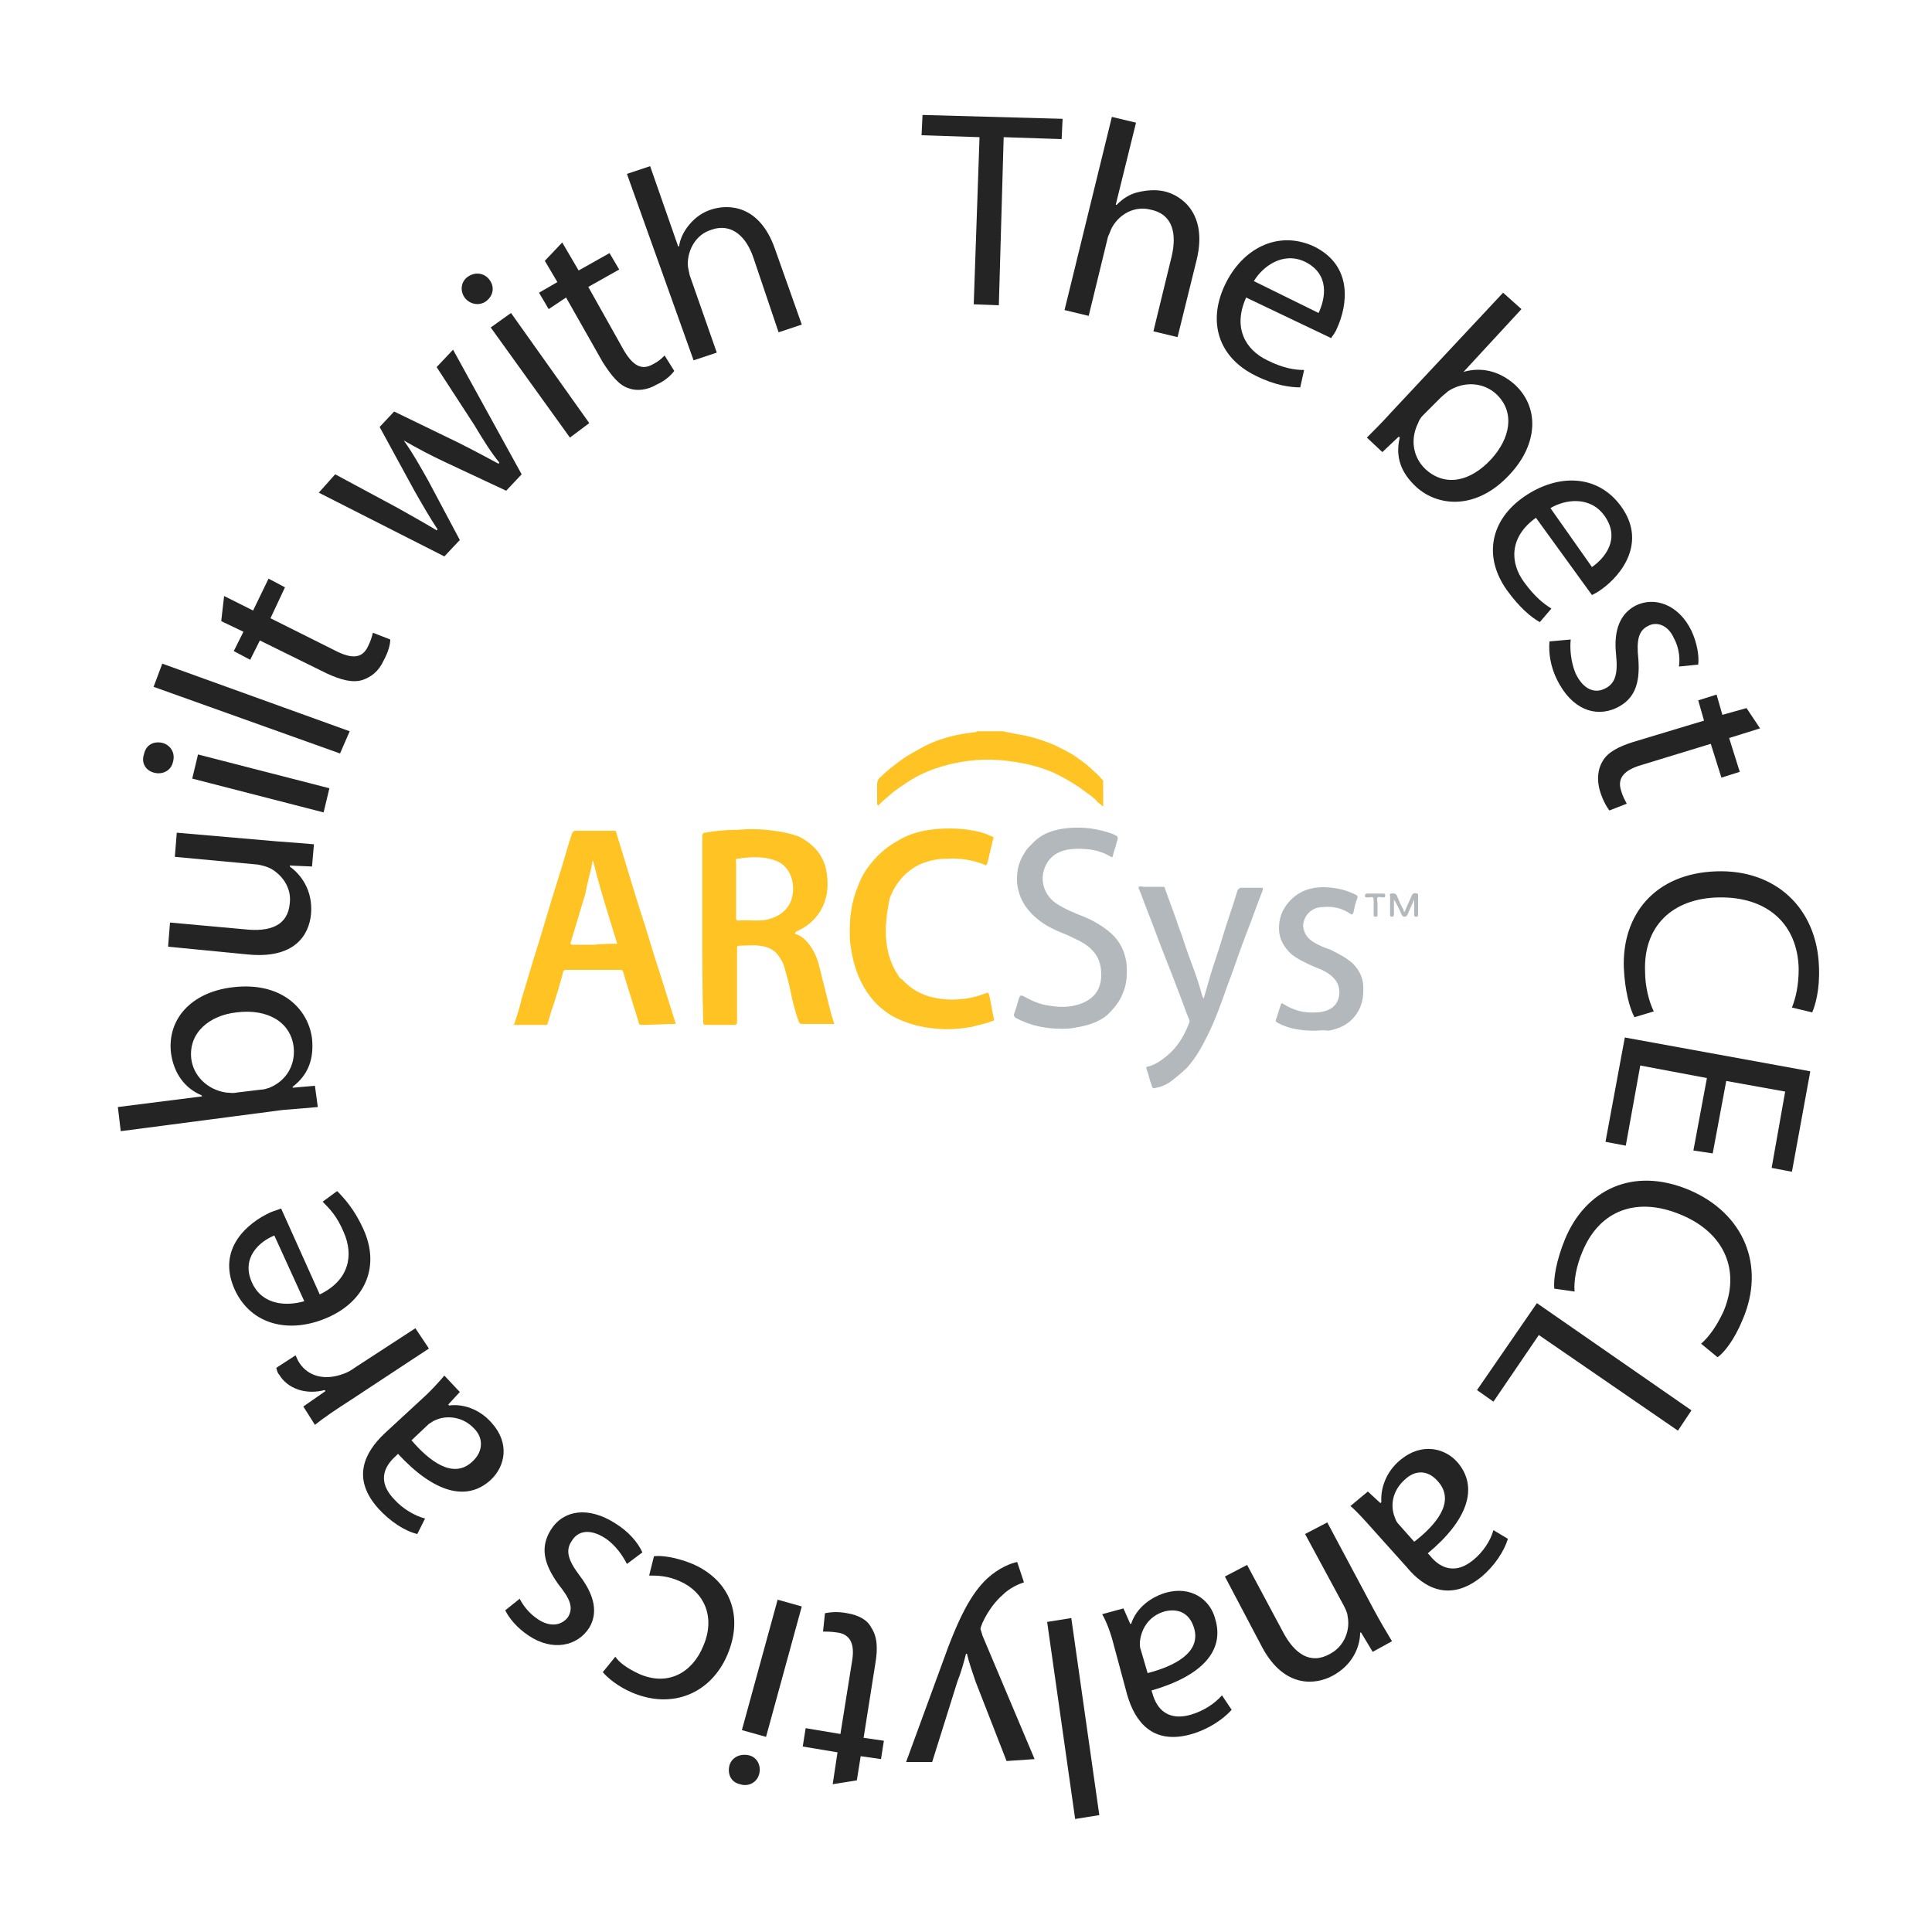<svg width="151" height="151" viewBox="0 0 151 151" fill="none" xmlns="http://www.w3.org/2000/svg">
<path d="M76.557 10.721L72.027 10.57L72.102 8.985L83.05 9.287L82.974 10.872L78.444 10.721L78.067 23.858L76.104 23.783L76.557 10.721Z" fill="#242424"/>
<path d="M86.901 9.136L88.788 9.588L87.203 16.006H87.278C87.731 15.553 88.26 15.175 88.939 15.024C89.543 14.873 90.298 14.798 90.978 14.949C92.337 15.251 94.375 16.686 93.545 20.234L92.035 26.349L90.147 25.896L91.582 20.008C91.959 18.346 91.733 16.761 89.921 16.384C88.713 16.081 87.58 16.686 86.976 17.667C86.825 17.893 86.75 18.195 86.599 18.497L85.089 24.689L83.201 24.235L86.901 9.136Z" fill="#242424"/>
<path d="M97.395 23.254C96.338 25.595 97.32 27.331 99.056 28.162C100.264 28.766 101.17 28.917 101.925 28.917L101.623 30.276C100.868 30.276 99.66 30.125 98.15 29.37C95.206 27.935 94.375 25.142 95.734 22.273C97.093 19.404 99.886 17.969 102.68 19.253C105.776 20.763 105.323 23.858 104.492 25.67C104.341 26.048 104.115 26.274 104.039 26.425L97.395 23.254ZM103.058 24.462C103.586 23.33 103.964 21.442 102.001 20.461C100.264 19.63 98.678 20.838 97.999 21.971L103.058 24.462Z" fill="#242424"/>
<path d="M117.478 22.877L118.913 24.16L114.383 29.068C115.666 28.69 117.101 28.917 118.384 30.049C120.347 31.861 120.196 34.73 118.007 37.071C115.44 39.864 112.42 39.638 110.683 38.052C109.551 36.995 109.022 35.787 109.4 34.202L109.324 34.126L108.041 35.334L106.833 34.202C107.361 33.673 108.116 32.918 108.72 32.239L117.478 22.877ZM111.212 32.465C111.061 32.616 110.91 32.843 110.834 33.069C110.23 34.277 110.381 35.712 111.438 36.693C112.948 38.052 114.911 37.675 116.572 35.863C118.007 34.277 118.46 32.239 116.95 30.804C115.968 29.898 114.458 29.747 113.175 30.578C113.024 30.729 112.797 30.88 112.571 31.106L111.212 32.465Z" fill="#242424"/>
<path d="M120.045 40.468C117.931 41.978 118.007 44.017 119.139 45.527C119.97 46.659 120.649 47.188 121.253 47.565L120.347 48.622C119.668 48.245 118.762 47.49 117.78 46.131C115.893 43.488 116.497 40.619 119.139 38.807C121.782 36.995 124.877 37.071 126.689 39.562C128.728 42.356 126.765 44.923 125.179 46.055C124.877 46.282 124.575 46.433 124.424 46.508L120.045 40.468ZM124.424 44.319C125.406 43.639 126.689 42.129 125.406 40.317C124.273 38.732 122.31 39.034 121.178 39.713L124.424 44.319Z" fill="#242424"/>
<path d="M122.763 49.981C122.687 50.661 122.763 51.718 123.14 52.624C123.744 53.907 124.65 54.209 125.405 53.832C126.236 53.454 126.462 52.699 126.311 51.189C126.085 49.151 126.689 47.943 127.821 47.339C129.331 46.584 131.219 47.263 132.2 49.302C132.653 50.283 132.804 51.265 132.729 51.944L131.219 52.095C131.294 51.642 131.294 50.736 130.841 49.906C130.388 48.849 129.482 48.547 128.803 48.924C128.048 49.302 127.897 50.057 128.048 51.491C128.199 53.454 127.746 54.662 126.311 55.342C124.65 56.097 122.838 55.417 121.706 53.152C121.177 52.095 121.026 51.038 121.102 50.132L122.763 49.981Z" fill="#242424"/>
<path d="M137.561 56.927L135.145 57.682L135.975 60.325L134.541 60.778L133.71 58.135L128.274 59.796C126.991 60.174 126.387 60.778 126.689 61.759C126.84 62.288 126.991 62.514 127.142 62.816L125.783 63.345C125.556 63.043 125.254 62.514 125.028 61.759C124.801 60.929 124.877 60.098 125.254 59.494C125.632 58.815 126.462 58.362 127.67 57.984L133.182 56.323L132.729 54.738L134.163 54.285L134.616 55.87L136.504 55.342L137.561 56.927Z" fill="#242424"/>
<path d="M127.746 79.502C127.368 78.822 126.991 77.388 126.915 75.651C126.764 71.499 129.331 68.252 134.163 68.101C138.769 67.95 142.015 70.97 142.166 75.576C142.242 77.388 141.864 78.596 141.638 79.124L140.052 78.747C140.354 77.992 140.581 77.01 140.581 75.727C140.505 72.254 138.165 70.064 134.314 70.14C130.69 70.215 128.425 72.405 128.576 75.953C128.576 77.086 128.878 78.294 129.256 79.049L127.746 79.502Z" fill="#242424"/>
<path d="M132.351 89.921L133.408 84.258L128.199 83.277L127.066 89.543L125.481 89.241L126.991 81.087L141.487 83.73L140.052 91.582L138.467 91.28L139.524 85.315L134.918 84.485L133.861 90.147L132.351 89.921Z" fill="#242424"/>
<path d="M121.479 100.717C121.404 99.962 121.63 98.528 122.31 96.867C123.895 93.016 127.595 91.129 132.049 93.016C136.277 94.828 138.014 98.905 136.202 103.133C135.522 104.794 134.692 105.776 134.239 106.078L132.955 105.021C133.559 104.492 134.163 103.662 134.692 102.529C136.051 99.358 134.843 96.338 131.294 94.904C127.972 93.545 125.028 94.526 123.669 97.848C123.216 98.905 122.989 100.113 123.065 100.944L121.479 100.717Z" fill="#242424"/>
<path d="M132.2 110.23L131.143 111.816L120.271 104.341L116.723 109.551L115.439 108.645L120.12 101.85L132.2 110.23Z" fill="#242424"/>
<path d="M107.285 119.517C106.681 118.837 106.077 118.158 105.549 117.705L106.908 116.572L107.889 117.478L107.965 117.403C107.889 116.421 108.267 115.062 109.475 114.081C111.136 112.722 112.948 113.175 113.929 114.307C115.59 116.27 114.684 118.837 111.589 121.404L111.74 121.555C112.268 122.235 113.476 123.292 115.137 121.933C115.892 121.329 116.496 120.423 116.723 119.592L117.855 120.272C117.553 121.253 116.798 122.386 115.817 123.216C113.325 125.255 111.287 124.122 109.928 122.461L107.285 119.517ZM110.532 120.498C112.193 119.215 113.778 117.403 112.419 115.817C111.589 114.836 110.607 114.911 109.852 115.591C108.795 116.497 108.644 117.705 109.022 118.611C109.097 118.837 109.173 118.988 109.324 119.139L110.532 120.498Z" fill="#242424"/>
<path d="M107.361 125.783C107.889 126.765 108.342 127.52 108.795 128.275L107.285 129.105L106.379 127.595H106.304C106.304 128.728 105.7 130.162 104.114 130.993C102.831 131.672 100.415 131.974 98.678 128.803L95.734 123.216L97.47 122.31L100.339 127.671C101.17 129.181 102.378 130.162 103.963 129.256C105.096 128.652 105.549 127.369 105.322 126.312C105.322 126.085 105.171 125.783 105.02 125.481L102 119.894L103.737 118.988L107.361 125.783Z" fill="#242424"/>
<path d="M87.052 128.577C86.825 127.671 86.523 126.84 86.145 126.161L87.806 125.708L88.335 126.916H88.41C88.713 125.934 89.618 124.953 91.053 124.5C93.091 123.896 94.602 125.028 94.979 126.538C95.734 129.03 93.922 130.993 89.996 132.125L90.072 132.352C90.298 133.182 90.978 134.617 93.091 134.013C94.073 133.711 94.903 133.182 95.507 132.503L96.263 133.635C95.583 134.39 94.451 135.145 93.167 135.523C90.072 136.429 88.713 134.541 88.109 132.503L87.052 128.577ZM89.694 130.766C91.733 130.238 93.922 129.181 93.318 127.218C92.941 126.01 92.034 125.708 91.053 125.934C89.694 126.312 89.165 127.444 89.09 128.35C89.09 128.577 89.09 128.803 89.165 128.954L89.694 130.766Z" fill="#242424"/>
<path d="M85.919 141.865L84.031 142.167L81.842 126.765L83.729 126.463L85.919 141.865Z" fill="#242424"/>
<path d="M78.671 137.637L76.255 131.446C76.028 130.766 75.726 129.935 75.575 129.256H75.5C75.349 129.86 75.122 130.691 74.82 131.446L72.857 137.712H70.819L73.612 130.087C74.896 126.463 75.877 124.575 77.161 123.367C78.067 122.536 79.048 122.159 79.501 122.083L80.03 123.669C79.577 123.82 78.897 124.122 78.369 124.651C77.84 125.104 77.236 125.858 76.783 126.84C76.708 127.066 76.632 127.218 76.632 127.293C76.632 127.369 76.708 127.52 76.783 127.822L80.86 137.486L78.671 137.637Z" fill="#242424"/>
<path d="M65.081 139.449L65.458 136.957L62.74 136.504L62.967 135.07L65.685 135.523L66.591 129.86C66.817 128.577 66.515 127.746 65.458 127.595C64.93 127.52 64.628 127.52 64.326 127.52L64.477 126.085C64.854 126.01 65.458 125.934 66.213 126.085C67.119 126.236 67.799 126.614 68.101 127.218C68.554 127.897 68.629 128.803 68.403 130.087L67.497 135.825L69.082 136.051L68.856 137.486L67.27 137.259L66.968 139.147L65.081 139.449Z" fill="#242424"/>
<path d="M57.002 138.014C57.154 137.41 57.758 137.033 58.513 137.184C59.192 137.335 59.494 138.014 59.343 138.618C59.192 139.298 58.513 139.675 57.833 139.449C57.154 139.298 56.852 138.694 57.002 138.014ZM62.665 125.557L59.871 135.749L57.984 135.221L60.778 125.028L62.665 125.557Z" fill="#242424"/>
<path d="M51.113 121.631C51.717 121.555 52.85 121.706 54.133 122.235C57.078 123.518 58.135 126.312 56.851 129.332C55.568 132.352 52.548 133.635 49.377 132.276C48.32 131.823 47.489 131.144 47.112 130.691L48.093 129.483C48.395 129.936 48.999 130.389 49.981 130.842C52.246 131.823 54.133 130.691 54.964 128.652C55.945 126.387 55.039 124.424 53.152 123.594C52.17 123.141 51.34 123.141 50.736 123.141L51.113 121.631Z" fill="#242424"/>
<path d="M48.999 122.235C48.697 121.631 48.093 120.725 47.263 120.196C46.055 119.441 45.149 119.668 44.696 120.423C44.167 121.178 44.394 121.933 45.3 123.141C46.508 124.726 46.734 126.085 46.055 127.218C45.149 128.652 43.186 129.105 41.298 127.822C40.392 127.218 39.788 126.463 39.486 125.859L40.619 124.953C40.845 125.406 41.298 126.085 42.129 126.614C43.11 127.218 43.941 126.991 44.394 126.387C44.847 125.632 44.545 124.953 43.639 123.82C42.506 122.235 42.204 120.951 43.035 119.592C44.016 118.007 45.979 117.705 48.093 119.064C49.075 119.668 49.83 120.498 50.207 121.329L48.999 122.235Z" fill="#242424"/>
<path d="M32.993 109.324C33.673 108.72 34.277 108.041 34.73 107.512L35.938 108.796L35.032 109.777L35.107 109.853C36.089 109.702 37.448 110.079 38.429 111.212C39.864 112.797 39.486 114.609 38.354 115.666C36.466 117.403 33.899 116.648 31.106 113.628L30.955 113.779C30.275 114.383 29.294 115.591 30.804 117.176C31.483 117.931 32.389 118.46 33.22 118.686L32.616 119.894C31.634 119.668 30.502 118.913 29.596 117.931C27.406 115.515 28.539 113.477 30.049 112.042L32.993 109.324ZM32.163 112.571C33.522 114.156 35.409 115.666 36.919 114.232C37.825 113.401 37.75 112.344 37.07 111.665C36.164 110.683 34.881 110.608 34.05 110.985C33.824 111.061 33.673 111.212 33.522 111.287L32.163 112.571Z" fill="#242424"/>
<path d="M27.331 109.475C26.274 110.155 25.368 110.759 24.613 111.363L23.707 109.928L25.443 108.72L25.368 108.644C23.933 109.022 22.499 108.569 21.819 107.437C21.668 107.286 21.668 107.135 21.593 106.908L23.103 105.927C23.178 106.078 23.254 106.304 23.405 106.531C24.16 107.663 25.519 107.889 26.878 107.361C27.104 107.285 27.406 107.135 27.708 106.908L32.465 103.812L33.522 105.398L27.331 109.475Z" fill="#242424"/>
<path d="M24.99 101.17C27.331 100.038 27.633 98.075 26.878 96.338C26.349 95.055 25.745 94.451 25.217 93.922L26.349 93.092C26.878 93.62 27.708 94.526 28.388 96.036C29.747 98.981 28.539 101.699 25.594 102.982C22.65 104.266 19.63 103.586 18.346 100.793C16.912 97.622 19.328 95.583 21.14 94.753C21.517 94.602 21.819 94.526 21.97 94.451L24.99 101.17ZM21.442 96.565C20.309 97.018 18.799 98.301 19.705 100.264C20.536 102.076 22.499 102.076 23.782 101.699L21.442 96.565Z" fill="#242424"/>
<path d="M9.437 88.41L9.211 86.523L15.779 85.692V85.617C14.496 85.088 13.59 83.956 13.363 82.295C13.061 79.653 14.949 77.538 18.195 77.161C21.97 76.708 24.084 78.822 24.386 81.162C24.537 82.672 24.16 83.956 22.876 84.938V85.013L24.613 84.862L24.839 86.523C24.084 86.599 23.027 86.674 22.121 86.749L9.437 88.41ZM20.385 85.164C20.611 85.164 20.838 85.088 21.064 85.013C22.348 84.484 23.103 83.276 22.952 81.842C22.725 79.879 20.913 78.822 18.497 79.124C16.383 79.35 14.722 80.71 14.949 82.748C15.1 84.031 16.157 85.164 17.667 85.391C17.893 85.391 18.195 85.466 18.497 85.391L20.385 85.164Z" fill="#242424"/>
<path d="M21.668 65.761C22.725 65.836 23.707 65.912 24.537 65.987L24.386 67.724L22.65 67.648V67.724C23.48 68.328 24.462 69.536 24.311 71.423C24.16 73.084 23.027 74.972 19.328 74.594L13.137 73.99L13.288 72.103L19.101 72.631C21.14 72.858 22.499 72.329 22.65 70.593C22.801 69.309 21.97 68.328 21.14 67.875C20.838 67.724 20.536 67.648 20.158 67.573L13.665 66.969L13.816 65.081L21.668 65.761Z" fill="#242424"/>
<path d="M12.684 58.06C13.288 58.211 13.741 58.815 13.514 59.57C13.363 60.249 12.684 60.551 12.08 60.4C11.4 60.249 11.023 59.645 11.249 58.966C11.4 58.211 12.004 57.909 12.684 58.06ZM25.292 63.496L15.024 60.853L15.477 58.966L25.745 61.608L25.292 63.496Z" fill="#242424"/>
<path d="M12.004 53.681L12.684 51.869L27.331 57.154L26.576 58.89L12.004 53.681Z" fill="#242424"/>
<path d="M17.516 46.584L19.781 47.716L20.989 45.225L22.273 45.904L21.14 48.32L26.274 50.887C27.482 51.491 28.312 51.491 28.765 50.51C28.992 50.057 29.067 49.755 29.143 49.453L30.502 49.981C30.502 50.359 30.351 50.963 29.974 51.642C29.596 52.473 28.992 52.926 28.313 53.152C27.558 53.379 26.652 53.152 25.519 52.624L20.31 50.057L19.555 51.567L18.271 50.887L19.026 49.377L17.29 48.547L17.516 46.584Z" fill="#242424"/>
<path d="M26.198 37.071L31.106 39.713C32.163 40.317 33.145 40.846 34.126 41.45L34.202 41.374C33.597 40.468 32.993 39.411 32.389 38.354L29.672 33.371L30.804 32.163L35.787 34.579C36.995 35.183 37.977 35.712 38.958 36.24L39.033 36.165C38.354 35.334 37.75 34.353 37.071 33.22L34.126 28.69L35.41 27.331L40.77 37.071L39.562 38.354L34.73 36.089C33.597 35.561 32.616 35.032 31.559 34.428C32.314 35.485 32.843 36.467 33.447 37.524L35.938 42.205L34.73 43.488L24.915 38.505L26.198 37.071Z" fill="#242424"/>
<path d="M38.278 21.895C38.656 22.424 38.58 23.103 37.976 23.556C37.448 23.933 36.693 23.782 36.315 23.254C35.938 22.726 36.013 21.971 36.617 21.593C37.221 21.215 37.901 21.366 38.278 21.895ZM44.545 34.202L38.354 25.595L39.939 24.462L46.055 33.069L44.545 34.202Z" fill="#242424"/>
<path d="M43.941 18.951L45.224 21.14L47.64 19.781L48.395 21.065L45.979 22.424L48.773 27.407C49.452 28.539 50.132 28.992 51.038 28.464C51.491 28.237 51.717 28.011 51.944 27.784L52.699 28.992C52.472 29.294 52.019 29.747 51.34 30.049C50.585 30.502 49.754 30.578 49.15 30.351C48.395 30.125 47.791 29.37 47.112 28.313L44.243 23.254L42.884 24.16L42.129 22.877L43.563 22.046L42.582 20.385L43.941 18.951Z" fill="#242424"/>
<path d="M48.999 13.59L50.812 12.986L53.001 19.253H53.077C53.152 18.649 53.454 18.045 53.907 17.516C54.36 16.988 54.889 16.61 55.568 16.384C56.927 15.931 59.343 16.006 60.551 19.404L62.665 25.368L60.853 25.972L58.89 20.159C58.361 18.573 57.229 17.365 55.568 17.969C54.36 18.347 53.756 19.555 53.756 20.612C53.756 20.914 53.831 21.14 53.907 21.518L56.021 27.558L54.209 28.162L48.999 13.59Z" fill="#242424"/>
<path d="M40.166 80.106C40.393 79.426 40.619 78.747 40.77 78.067C41.072 77.086 41.374 76.029 41.676 75.047C42.356 72.933 42.96 70.744 43.639 68.63C44.017 67.497 44.319 66.289 44.696 65.157C44.772 65.006 44.847 64.93 44.998 64.93C45.98 64.93 46.961 64.93 47.943 64.93C48.094 64.93 48.169 64.93 48.169 65.081C48.622 66.591 49.075 68.026 49.528 69.536C49.83 70.517 50.132 71.499 50.434 72.405C51.038 74.443 51.718 76.482 52.322 78.445C52.473 78.898 52.624 79.426 52.775 79.879C52.85 80.03 52.775 80.03 52.699 80.03C51.869 80.03 51.038 80.106 50.208 80.106C49.981 80.106 49.906 80.03 49.906 79.879C49.528 78.596 49.075 77.237 48.698 75.953C48.622 75.802 48.622 75.802 48.471 75.802C47.037 75.802 45.678 75.802 44.243 75.802C44.092 75.802 44.017 75.878 44.017 75.953C43.79 76.859 43.488 77.841 43.186 78.747C43.035 79.124 42.96 79.577 42.809 79.955C42.809 80.106 42.733 80.106 42.582 80.106C41.752 80.106 40.846 80.106 40.015 80.106C40.166 80.181 40.166 80.106 40.166 80.106ZM48.245 73.764C47.565 71.574 46.886 69.46 46.357 67.271C46.282 67.346 46.282 67.422 46.282 67.497C46.131 68.252 45.904 69.007 45.753 69.838C45.376 71.121 44.998 72.329 44.621 73.613C44.545 73.764 44.621 73.839 44.772 73.839C45.3 73.839 45.904 73.839 46.433 73.839C47.037 73.764 47.641 73.764 48.245 73.764Z" fill="#FFC424"/>
<path d="M78.369 57.154C78.747 57.229 79.124 57.305 79.502 57.38C80.483 57.531 81.465 57.833 82.371 58.211C82.975 58.513 83.654 58.815 84.258 59.268C84.711 59.57 85.164 59.947 85.542 60.325C85.768 60.476 85.919 60.702 86.146 60.929C86.221 61.004 86.221 61.004 86.221 61.08C86.221 61.684 86.221 62.363 86.221 63.043C86.07 62.892 85.919 62.816 85.768 62.665C85.542 62.363 85.164 62.137 84.862 61.91C84.183 61.382 83.428 60.929 82.673 60.551C81.314 59.872 79.804 59.57 78.294 59.419C76.482 59.268 74.745 59.494 73.009 60.098C72.178 60.4 71.423 60.778 70.668 61.306C70.215 61.608 69.762 61.91 69.385 62.288C69.083 62.514 68.856 62.741 68.63 62.967C68.554 62.892 68.554 62.816 68.554 62.741C68.554 62.288 68.554 61.759 68.554 61.306C68.554 61.08 68.63 60.853 68.856 60.702C69.385 60.174 69.913 59.796 70.517 59.343C71.046 58.966 71.65 58.664 72.178 58.362C73.462 57.682 74.821 57.38 76.18 57.229C76.255 57.229 76.331 57.229 76.331 57.154C77.086 57.154 77.69 57.154 78.369 57.154Z" fill="#FFC424"/>
<path d="M54.889 72.631C54.889 70.215 54.889 67.799 54.889 65.383C54.889 65.156 54.964 65.081 55.115 65.081C55.946 64.93 56.776 64.855 57.607 64.855C58.588 64.779 59.494 64.779 60.476 64.93C61.155 65.005 61.835 65.156 62.439 65.383C63.647 65.987 64.477 66.969 64.628 68.328C64.779 69.385 64.628 70.442 64.024 71.347C63.571 72.027 62.967 72.48 62.288 72.782C62.288 72.782 62.212 72.782 62.212 72.858C62.137 72.858 62.137 72.933 62.137 72.933C62.137 73.008 62.212 73.008 62.212 73.008C62.665 73.159 62.967 73.462 63.269 73.839C63.647 74.368 63.873 74.896 64.024 75.5C64.326 76.708 64.628 77.916 64.93 79.124C65.006 79.35 65.081 79.653 65.157 79.879C65.232 80.03 65.232 80.03 65.081 80.03C64.251 80.03 63.496 80.03 62.665 80.03C62.514 80.03 62.514 79.954 62.439 79.879C62.212 79.275 62.061 78.671 61.91 78.067C61.759 77.312 61.608 76.632 61.382 75.877C61.306 75.5 61.155 75.123 60.929 74.82C60.551 74.216 60.023 73.99 59.343 73.915C58.815 73.839 58.286 73.915 57.758 73.915C57.607 73.915 57.607 73.99 57.607 74.066C57.607 74.82 57.607 75.651 57.607 76.406C57.607 77.538 57.607 78.746 57.607 79.879C57.607 80.03 57.531 80.106 57.38 80.106C56.625 80.106 55.946 80.106 55.191 80.106C54.964 80.106 54.964 80.03 54.964 79.879C54.889 77.463 54.889 75.047 54.889 72.631ZM57.531 69.535C57.531 70.29 57.531 71.046 57.531 71.725C57.531 71.8 57.531 71.951 57.682 71.951C58.437 71.876 59.192 72.027 59.947 71.876C61.231 71.574 61.986 70.743 61.986 69.46C61.986 68.403 61.457 67.573 60.627 67.27C59.645 66.893 58.664 66.969 57.607 67.12C57.456 67.12 57.531 67.27 57.531 67.346C57.531 68.025 57.531 68.781 57.531 69.535Z" fill="#FFC424"/>
<path d="M69.234 72.782C69.234 73.915 69.46 75.123 70.215 76.255C70.291 76.406 70.366 76.481 70.517 76.557C71.348 77.463 72.329 77.916 73.537 78.067C74.745 78.218 75.953 78.067 77.086 77.614C77.237 77.538 77.237 77.614 77.312 77.765C77.463 78.369 77.539 79.049 77.69 79.653C77.69 79.803 77.614 79.803 77.539 79.803C77.01 80.03 76.482 80.106 75.953 80.257C75.123 80.407 74.217 80.483 73.311 80.407C72.103 80.332 70.895 80.03 69.762 79.426C68.856 78.897 68.101 78.142 67.573 77.237C66.893 76.104 66.591 74.896 66.44 73.612C66.365 72.254 66.44 70.97 66.893 69.686C67.12 69.082 67.346 68.478 67.724 67.95C68.403 66.969 69.234 66.213 70.215 65.685C71.197 65.081 72.329 64.855 73.386 64.779C74.594 64.704 75.878 64.779 77.01 65.156C77.161 65.232 77.388 65.308 77.539 65.383C77.614 65.383 77.69 65.459 77.614 65.609C77.463 66.213 77.312 66.893 77.161 67.497C77.086 67.648 77.01 67.648 76.935 67.573C75.953 67.195 74.972 67.044 73.915 67.12C73.235 67.12 72.631 67.27 72.027 67.497C70.819 68.025 69.989 69.007 69.536 70.215C69.385 70.97 69.234 71.8 69.234 72.782Z" fill="#FFC424"/>
<path d="M82.975 80.407C81.767 80.407 80.559 80.181 79.426 79.577C79.275 79.501 79.2 79.35 79.275 79.199C79.426 78.822 79.502 78.444 79.653 77.991C79.728 77.84 79.728 77.765 79.955 77.84C80.634 78.218 81.314 78.52 81.993 78.595C82.824 78.746 83.654 78.746 84.485 78.444C85.466 78.067 86.07 77.387 86.07 76.179C86.07 75.349 85.844 74.669 85.164 74.065C84.636 73.612 84.032 73.386 83.428 73.084C82.673 72.782 81.918 72.48 81.238 71.951C80.257 71.196 79.653 70.29 79.502 69.082C79.426 68.252 79.577 67.421 80.03 66.742C80.257 66.289 80.634 65.987 80.936 65.685C81.691 65.005 82.673 64.779 83.654 64.703C84.787 64.628 85.844 64.779 86.901 65.156C87.429 65.383 87.429 65.383 87.278 65.836C87.203 66.213 87.052 66.515 86.976 66.893C86.976 66.968 86.901 67.044 86.825 66.968C85.844 66.364 84.787 66.289 83.73 66.364C82.899 66.44 82.144 66.817 81.767 67.572C81.238 68.554 81.465 69.837 82.522 70.592C83.201 71.045 83.956 71.347 84.711 71.649C85.466 71.951 86.221 72.404 86.825 72.933C87.505 73.537 87.882 74.292 88.033 75.198C88.109 76.028 88.109 76.859 87.731 77.689C87.505 78.293 87.052 78.822 86.599 79.275C85.844 79.954 84.862 80.181 83.956 80.332C83.579 80.407 83.277 80.407 82.975 80.407Z" fill="#B3B8BC"/>
<path d="M94.073 78.067C94.224 77.539 94.375 77.01 94.526 76.482C94.828 75.425 95.206 74.443 95.508 73.386C95.885 72.103 96.338 70.895 96.716 69.611C96.791 69.46 96.867 69.385 97.018 69.385C97.546 69.385 98.075 69.385 98.528 69.385C98.679 69.385 98.754 69.385 98.679 69.611C98.226 70.744 97.848 71.876 97.395 73.009C96.867 74.368 96.414 75.802 95.885 77.161C95.432 78.445 94.979 79.728 94.375 80.936C93.922 81.842 93.469 82.673 92.79 83.428C92.412 83.805 92.035 84.107 91.657 84.409C91.28 84.711 90.827 84.938 90.374 85.013C90.147 85.089 90.072 85.089 89.996 84.787C89.845 84.409 89.77 83.956 89.619 83.579C89.543 83.428 89.619 83.352 89.77 83.352C90.298 83.201 90.751 82.899 91.204 82.522C92.035 81.842 92.563 80.936 92.941 79.955C93.016 79.804 92.941 79.653 92.865 79.502C92.563 78.747 92.337 78.067 92.035 77.312C91.506 75.878 90.902 74.443 90.374 73.009C89.996 71.952 89.543 70.895 89.166 69.838C89.166 69.762 89.09 69.687 89.09 69.687C89.09 69.536 88.939 69.46 89.015 69.309C89.09 69.234 89.241 69.309 89.392 69.309C89.845 69.309 90.374 69.309 90.827 69.309C90.978 69.309 91.053 69.309 91.053 69.46C91.355 70.291 91.657 71.121 91.959 71.952C92.11 72.48 92.337 72.933 92.488 73.462C92.941 74.896 93.545 76.255 93.922 77.69C93.998 77.992 94.073 77.992 94.073 78.067Z" fill="#B3B8BC"/>
<path d="M102.756 80.558C101.699 80.558 100.717 80.407 99.887 79.954C99.736 79.879 99.66 79.803 99.736 79.653C99.887 79.275 99.962 78.897 100.113 78.52C100.113 78.445 100.189 78.369 100.264 78.445C101.095 78.973 101.925 79.2 102.907 79.124C103.209 79.124 103.586 79.049 103.888 78.897C104.719 78.52 104.945 77.312 104.341 76.557C103.888 76.028 103.36 75.802 102.756 75.576C102.076 75.273 101.397 74.972 100.868 74.519C100.34 73.99 99.962 73.386 99.962 72.555C99.962 71.8 100.189 71.121 100.717 70.517C101.623 69.46 102.831 69.234 104.115 69.385C104.719 69.46 105.323 69.611 105.927 69.913C106.078 69.989 106.153 70.064 106.078 70.215C105.927 70.593 105.851 70.97 105.776 71.347C105.7 71.499 105.625 71.499 105.549 71.423C104.87 70.97 104.19 70.819 103.36 70.894C102.529 70.894 101.85 71.574 101.85 72.404C101.925 73.008 102.227 73.386 102.756 73.688C103.133 73.915 103.511 74.066 103.964 74.216C104.568 74.519 105.172 74.82 105.7 75.273C106.153 75.727 106.455 76.255 106.531 76.859C106.606 77.689 106.531 78.52 106.002 79.275C105.474 80.03 104.719 80.407 103.813 80.558C103.36 80.483 102.982 80.558 102.756 80.558Z" fill="#B3B8BC"/>
<path d="M109.777 71.272C109.928 70.895 110.155 70.442 110.306 70.064C110.381 69.838 110.532 69.762 110.759 69.838C110.834 69.838 110.834 69.913 110.834 69.989C110.834 70.517 110.834 70.97 110.834 71.499C110.834 71.65 110.759 71.65 110.683 71.65C110.532 71.65 110.532 71.574 110.532 71.499C110.532 71.121 110.532 70.744 110.532 70.291C110.381 70.668 110.155 71.121 110.004 71.499C109.928 71.574 109.928 71.65 109.777 71.65C109.626 71.65 109.626 71.574 109.551 71.499C109.4 71.121 109.173 70.668 108.947 70.291C108.947 70.668 108.947 71.046 108.947 71.423C108.947 71.499 108.947 71.65 108.796 71.65C108.645 71.65 108.645 71.574 108.645 71.423C108.645 70.97 108.645 70.517 108.645 70.064C108.645 69.989 108.569 69.838 108.72 69.838C108.871 69.838 109.022 69.762 109.173 69.989C109.324 70.366 109.475 70.744 109.702 71.121C109.702 71.197 109.702 71.272 109.777 71.272Z" fill="#B3B8BC"/>
<path d="M107.512 69.838C107.739 69.838 107.89 69.838 108.116 69.838C108.192 69.838 108.267 69.838 108.267 69.989C108.267 70.14 108.192 70.14 108.116 70.14C107.965 70.14 107.739 70.064 107.663 70.14C107.588 70.291 107.663 70.442 107.663 70.668C107.663 70.97 107.663 71.197 107.663 71.499C107.663 71.574 107.663 71.65 107.512 71.65C107.361 71.65 107.361 71.574 107.361 71.499C107.361 71.121 107.361 70.744 107.361 70.366C107.361 70.14 107.286 70.064 107.059 70.14C106.984 70.14 106.908 70.14 106.833 70.14C106.757 70.14 106.682 70.14 106.682 69.989C106.682 69.913 106.757 69.838 106.833 69.838C107.059 69.838 107.286 69.838 107.512 69.838Z" fill="#B3B8BC"/>
</svg>

